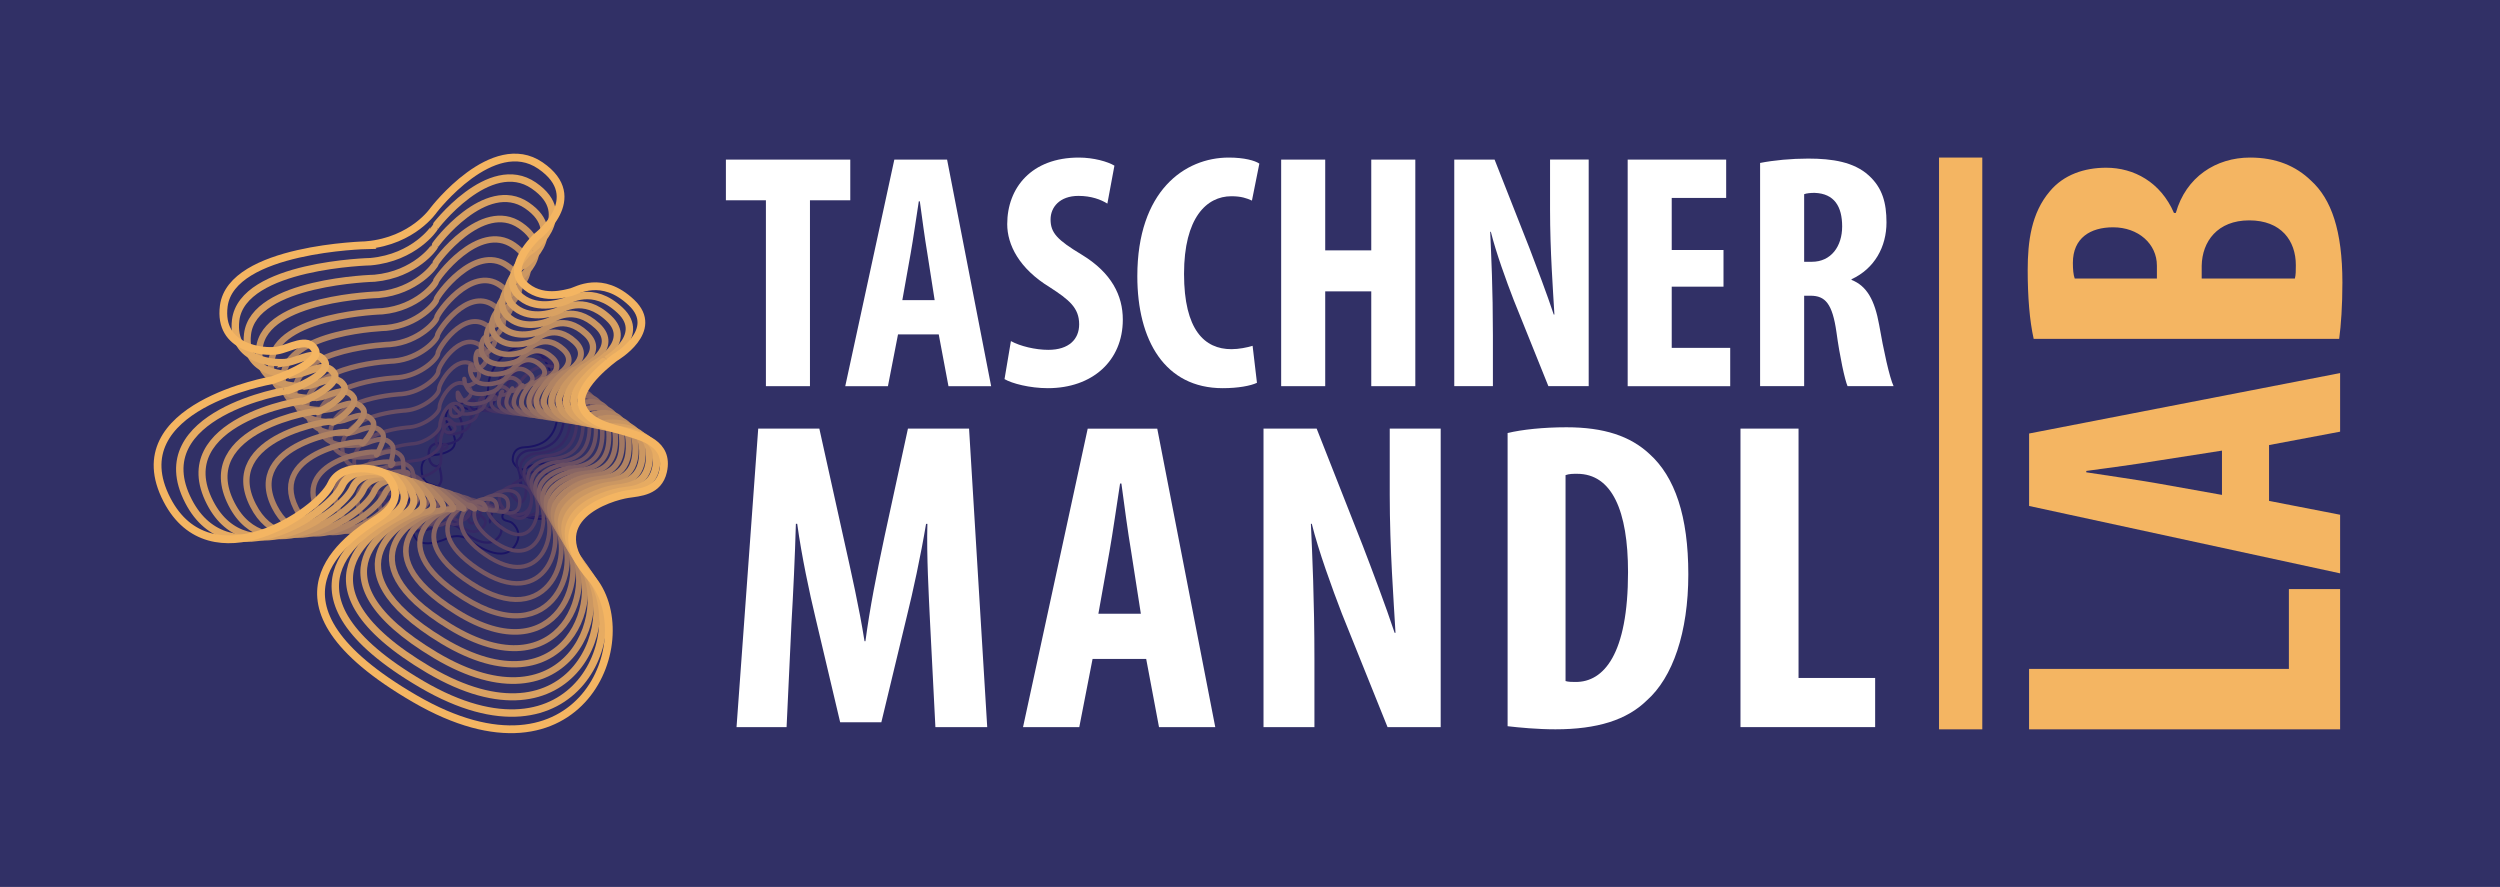 <?xml version="1.0" encoding="UTF-8"?>
<svg id="Layer_1" data-name="Layer 1" xmlns="http://www.w3.org/2000/svg" viewBox="0 0 637.35 226.11">
  <defs>
    <style>
      .cls-1 {
        stroke: #e6ab62;
        stroke-width: 1.89px;
      }

      .cls-1, .cls-2, .cls-3, .cls-4, .cls-5, .cls-6, .cls-7, .cls-8, .cls-9, .cls-10, .cls-11, .cls-12, .cls-13, .cls-14, .cls-15, .cls-16, .cls-17, .cls-18 {
        stroke-miterlimit: 10;
      }

      .cls-1, .cls-2, .cls-3, .cls-4, .cls-5, .cls-6, .cls-7, .cls-8, .cls-9, .cls-11, .cls-12, .cls-13, .cls-14, .cls-15, .cls-16, .cls-17, .cls-18 {
        fill: none;
      }

      .cls-2 {
        stroke: #1b1464;
        stroke-width: .51px;
      }

      .cls-3 {
        stroke: #956f63;
        stroke-width: 1.34px;
      }

      .cls-4 {
        stroke: #6c5063;
        stroke-width: 1.06px;
      }

      .cls-5 {
        stroke: #d9a162;
        stroke-width: 1.8px;
      }

      .cls-6 {
        stroke: #513c63;
        stroke-width: .88px;
      }

      .cls-7 {
        stroke: #362864;
        stroke-width: .69px;
      }

      .cls-19 {
        fill: #f4b562;
      }

      .cls-19, .cls-20, .cls-21 {
        stroke-width: 0px;
      }

      .cls-8 {
        stroke: #cb9762;
        stroke-width: 1.7px;
      }

      .cls-9 {
        stroke: #291e64;
        stroke-width: .6px;
      }

      .cls-20 {
        fill: #313066;
      }

      .cls-10 {
        fill: #fbb03b;
        stroke-width: 11.03px;
      }

      .cls-10, .cls-12 {
        stroke: #f4b562;
      }

      .cls-11 {
        stroke: #5f4663;
        stroke-width: .97px;
      }

      .cls-12 {
        stroke-width: 1.98px;
      }

      .cls-13 {
        stroke: #443264;
        stroke-width: .79px;
      }

      .cls-14 {
        stroke: #be8d62;
        stroke-width: 1.61px;
      }

      .cls-15 {
        stroke: #7a5a63;
        stroke-width: 1.15px;
      }

      .cls-16 {
        stroke: #886563;
        stroke-width: 1.25px;
      }

      .cls-17 {
        stroke: #b08363;
        stroke-width: 1.52px;
      }

      .cls-21 {
        fill: #fff;
      }

      .cls-18 {
        stroke: #a37963;
        stroke-width: 1.43px;
      }
    </style>
  </defs>
  <rect class="cls-20" width="637.35" height="226.11"/>
  <g>
    <g>
      <g>
        <path class="cls-21" d="M195.26,51.06h-10.2v-10.37h31.71v10.37h-10.28v47.39h-11.23v-47.39Z"/>
        <path class="cls-21" d="M228.94,85.25l-2.57,13.2h-10.88l12.51-57.76h13.45l11.23,57.76h-10.88l-2.48-13.2h-10.37ZM238.28,76.51l-1.89-12.08c-.6-3.51-1.37-9.25-1.89-13.11h-.26c-.6,3.86-1.46,9.85-2.06,13.2l-2.14,12h8.23Z"/>
        <path class="cls-21" d="M257.73,86.96c2.31,1.29,6.26,2.23,9.51,2.23,5.31,0,7.88-2.74,7.88-6.51,0-4.2-2.57-6.26-7.46-9.43-7.88-4.8-10.88-10.88-10.88-16.11,0-9.25,6.17-16.97,18.25-16.97,3.77,0,7.37,1.03,9.08,2.06l-1.8,9.68c-1.63-1.03-4.11-1.97-7.37-1.97-4.8,0-7.11,2.91-7.11,6,0,3.43,1.71,5.23,7.97,9,7.63,4.63,10.45,10.46,10.45,16.54,0,10.54-7.8,17.48-19.11,17.48-4.63,0-9.17-1.2-11.05-2.31l1.63-9.68Z"/>
        <path class="cls-21" d="M320.46,97.59c-1.63.77-4.8,1.37-8.74,1.37-14.74,0-21.77-12.17-21.77-28.54,0-21.77,12.08-30.25,23.31-30.25,3.94,0,6.68.77,7.8,1.54l-1.89,9.43c-1.29-.6-2.74-1.11-5.23-1.11-6.34,0-12.08,5.48-12.08,19.79s5.23,19.2,12.08,19.2c1.88,0,4.03-.43,5.4-.86l1.11,9.43Z"/>
        <path class="cls-21" d="M337.85,40.69v23.14h11.74v-23.14h11.23v57.76h-11.23v-24.17h-11.74v24.17h-11.23v-57.76h11.23Z"/>
        <path class="cls-21" d="M370.75,98.45v-57.76h10.28l8.91,22.62c1.71,4.46,4.54,11.91,6.17,16.88h.17c-.34-6.08-1.11-16.11-1.11-26.74v-12.77h9.85v57.76h-10.28l-8.83-21.94c-1.89-4.88-4.54-12.17-5.83-17.4h-.17c.26,5.83.69,14.74.69,26.31v13.03h-9.85Z"/>
        <path class="cls-21" d="M439.39,73.08h-13.2v15.6h14.91v9.77h-26.14v-57.76h25.11v9.77h-13.88v13.28h13.2v9.34Z"/>
        <path class="cls-21" d="M448.73,41.54c3.51-.69,7.97-1.11,12.25-1.11,6.17,0,11.65.86,15.42,4.28,3.51,3.17,4.54,7.03,4.54,12,0,6.17-3,11.74-8.91,14.48v.17c3.94,1.54,5.91,5.23,7.03,11.4,1.11,6.43,2.66,13.54,3.69,15.68h-11.74c-.69-1.63-1.97-7.46-2.83-13.8-1.03-7.2-2.83-9.25-6.6-9.25h-1.63v23.05h-11.23v-56.9ZM459.96,66.74h1.97c4.88,0,7.71-3.94,7.71-9s-1.97-8.4-7.03-8.57c-.94,0-2.06.09-2.66.34v17.22Z"/>
      </g>
      <g>
        <path class="cls-21" d="M237.11,158.73c-.34-7.23-.9-17.05-.68-25.18h-.34c-1.35,8.13-3.39,17.5-4.85,23.37l-6.55,27.21h-10.5l-6.32-26.76c-1.47-6.1-3.5-15.58-4.63-23.83h-.34c-.23,8.24-.68,17.84-1.13,25.41l-1.24,26.42h-12.76l5.53-76.1h15.58l6.1,27.55c2.14,9.6,4.06,18.07,5.42,26.65h.23c1.13-8.47,2.82-17.05,4.86-26.65l5.98-27.55h15.58l4.63,76.1h-13.21l-1.36-26.65Z"/>
        <path class="cls-21" d="M278.54,167.99l-3.39,17.39h-14.34l16.49-76.1h17.73l14.79,76.1h-14.34l-3.27-17.39h-13.66ZM290.85,156.47l-2.48-15.92c-.79-4.63-1.81-12.19-2.48-17.28h-.34c-.79,5.08-1.92,12.98-2.71,17.39l-2.82,15.81h10.84Z"/>
        <path class="cls-21" d="M322.12,185.37v-76.1h13.55l11.74,29.81c2.26,5.87,5.98,15.7,8.13,22.24h.23c-.45-8.02-1.47-21.23-1.47-35.23v-16.82h12.99v76.1h-13.55l-11.63-28.91c-2.48-6.44-5.98-16.03-7.68-22.92h-.23c.34,7.68.9,19.42.9,34.67v17.16h-12.99Z"/>
        <path class="cls-21" d="M384.34,110.4c3.73-.9,9.15-1.47,15.02-1.47,9.6,0,16.26,2.26,21.12,6.77,6.55,5.87,9.94,15.92,9.94,30.71s-3.95,26.31-10.61,32.18c-5.08,4.97-12.65,7.34-23.26,7.34-4.63,0-9.26-.45-12.2-.79v-74.75ZM399.13,173.63c.68.23,1.81.23,2.6.23,7.11,0,13.32-7,13.32-28,0-15.58-4.06-25.07-12.99-25.07-1.02,0-2.03,0-2.94.34v52.51Z"/>
        <path class="cls-21" d="M443.73,109.27h14.79v63.57h19.53v12.53h-34.33v-76.1Z"/>
      </g>
    </g>
    <g>
      <path class="cls-19" d="M517.29,185.94v-15.41h66.24v-20.35h13.06v35.76h-79.29Z"/>
      <path class="cls-19" d="M578.47,127.7l18.12,3.53v14.94l-79.29-17.18v-18.47l79.29-15.41v14.94l-18.12,3.41v14.24ZM566.47,114.88l-16.59,2.59c-4.82.82-12.71,1.88-18,2.59v.35c5.29.82,13.53,2,18.12,2.82l16.47,2.94v-11.29Z"/>
      <path class="cls-19" d="M518.47,86.41c-1.06-4.71-1.53-10.82-1.53-17.53,0-7.41.94-14.59,5.65-20.12,3.53-4.24,8.82-6,14.35-6,7.06,0,13.88,3.65,17.29,11.53h.47c2.59-9.18,10.24-14.12,18.94-14.12,6.59,0,11.65,2.12,15.53,5.88,5.18,4.71,8,12.71,8,26,0,5.88-.35,10.82-.82,14.35h-77.88ZM549.88,71v-3.29c0-5.53-4.71-9.76-11.18-9.76-5.76,0-10.24,2.71-10.24,9.06,0,1.65.12,3.06.47,4h20.94ZM585.06,71c.24-.94.24-2,.24-3.41,0-6.24-3.76-11.41-11.88-11.41s-12,5.41-12.12,11.53v3.29h23.76Z"/>
    </g>
    <g>
      <path class="cls-2" d="M119.57,137.63s7.91,6.42,11.43,1.91c2.61-3.34.17-5.9-.66-6.37s-2.52-.28-2.23-1.8,4.08-.46,4.08-.46c0,0,10.2,5.32,12.4-4.92,1.97-9.2-7.98-8.51-10.26-6.73-1.81,1.41-3.64-1.14-3.62-1.98s.14-3.06,2.83-3.24c2.68-.17,11.86-.67,7.47-17.03-4.38-16.36-16.36-6.01-16.54,1.57s-5.44,5.83-6.57,5.21c-.75-.41-1.88-1.32-3.23.19-1.86,2.07-.61,3.97-.04,5.02s1.88,2.76,1.14,4.63c-.74,1.87-4.42,2.31-4.42,2.31,0,0-4.07,0-3.87,3.83s2.52,3.68,2.88,3.84,2.26.69,2.31,3.06-3.27,3.3-3.27,3.3c0,0-5,.74-4.02,5.82.98,5.08,8.47,1.51,8.47,1.51,0,0,2.82-1.59,5.71.33Z"/>
      <path class="cls-9" d="M111.15,134.31c.2-.03,3.13-1.72,5.96.29.12.22,6.74,6.5,10.03,2.28,2.44-3.13-2.24-5.11-2.29-4.06-.05.9.05-.06.53-1.95.45-1.79,4.61-.68,4.7-.57s9.91,5.39,11.48-3.92c1.41-8.31-9.8-6.6-9.02-3.44.72,2.93.22-2.05-.59-3.78s.45-4.16,3.24-4.36c2.69-.19,11.61-.66,7.57-16.32-4.01-15.78-15.68-6.18-16.07.85-.39,7.03-5.79,5.36-6.9,4.44-.8-.67-1.23-1.98-2.5-.57-1.74,1.94.17,3.29.22,3.83s.89,2.4.11,4.17c-.78,1.77-4.63,2.32-4.91,2.03s-3.6-.75-3.41,2.84,3.18,2.83,2.76,2.47.42,1.35.47,3.58-3.39,3.59-4.13,3.66c0,0-6.88.74-6.05,6.43s8.58,2.16,8.79,2.13Z"/>
      <path class="cls-7" d="M108.45,131.31c.41-.06,3.44-1.86,6.21.26.24.43,5.56,6.59,8.64,2.65,2.28-2.92-4.71-4.33-3.92-1.76.69,2.25,2.62.16,3.28-2.09.6-2.05,5.14-.89,5.33-.68s9.62,5.45,10.57-2.92c.84-7.44-11.31-4.63-7.79-.15s4.09-2.97,2.44-5.59.76-5.26,3.66-5.49c2.71-.21,11.3-.65,7.66-15.62s-15-6.36-15.6.13c-.6,6.49-6.12,4.87-7.22,3.66-.85-.94-.57-2.65-1.76-1.33-1.63,1.81.94,2.62.48,2.65s-.1,2.04-.92,3.71-4.84,2.33-5.4,1.75-3.14-1.5-2.96,1.85c.18,3.35,3.84,1.99,2.64,1.09s-1.42,2.02-1.38,4.1-3.51,3.87-4.99,4.01c0,0-8.75.75-8.08,7.03.63,5.82,8.7,2.8,9.1,2.74Z"/>
      <path class="cls-13" d="M105.74,128.32c.61-.09,3.75-1.99,6.46.22.36.65,4.38,6.67,7.24,3.01,2.12-2.71-7.17-3.54-5.56.55,1.42,3.61,5.19.38,6.04-2.23.75-2.32,5.67-1.11,5.95-.79s9.33,5.5,9.65-1.92c.28-6.56-12.83-2.75-6.55,3.14s7.95-3.88,5.47-7.4,1.07-6.36,4.07-6.62c2.72-.23,11.02-.63,7.76-14.92s-14.32-6.53-15.13-.59-6.45,4.37-7.54,2.89c-.9-1.22.08-3.31-1.02-2.09-1.51,1.68,1.71,1.94.75,1.46s-1.09,1.69-1.95,3.26c-.85,1.57-5.04,2.33-5.89,1.48s-2.67-2.25-2.5.87,4.5,1.14,2.52-.29-3.26,2.68-3.22,4.61-3.63,4.16-5.86,4.37c0,0-10.62.75-10.11,7.64.46,6.19,8.81,3.45,9.42,3.36Z"/>
      <path class="cls-6" d="M103.04,125.32c.81-.12,4.5-2.54,6.72.19.62.77,3.2,6.76,5.84,3.38,1.96-2.51-9.63-2.75-7.19,2.85,2.17,4.97,7.76.6,8.79-2.37.9-2.59,6.21-1.32,6.57-.9s9.05,5.55,8.74-.92c-.28-5.69-14.37-.9-5.32,6.43s11.81-4.8,8.5-9.21,1.37-7.46,4.48-7.74c2.74-.25,10.75-.63,7.85-14.22s-13.64-6.71-14.66-1.3-6.77,3.86-7.86,2.12c-.94-1.5.73-3.98-.29-2.85-1.4,1.55,2.48,1.26,1.01.27-1.47-1-2.09,1.33-2.98,2.8-.89,1.47-5.25,2.34-6.38,1.2s-2.2-2.99-2.05-.12,5.16.29,2.41-1.66-5.11,3.34-5.06,5.13-3.76,4.44-6.72,4.72c0,0-12.48.75-12.13,8.24.3,6.55,8.92,4.09,9.73,3.97Z"/>
      <path class="cls-11" d="M100.33,122.33c1.02-.15,4.78-2.63,6.97.15.77.98,2.03,6.84,4.44,3.75,1.79-2.3-12.09-1.96-8.82,5.16,2.91,6.34,10.33.82,11.55-2.52,1.04-2.86,6.74-1.54,7.2-1.01s8.77,5.59,7.82.08c-.83-4.83-15.91.96-4.08,9.72,11.92,8.83,15.67-5.71,11.53-11.02-4.15-5.31,1.68-8.56,4.9-8.87,2.75-.27,10.47-.62,7.94-13.52s-12.96-6.88-14.19-2.02c-1.23,4.86-7.08,3.35-8.18,1.35-.98-1.78,1.38-4.64.45-3.61-1.28,1.42,3.25.59,1.27-.92s-3.08.97-4,2.35-5.46,2.35-6.87.93-1.74-3.74-1.6-1.11,5.82-.55,2.29-3.04-6.95,4.01-6.91,5.64-3.88,4.73-7.58,5.08c0,0-14.33.75-14.16,8.85.15,6.91,9.03,4.74,10.05,4.59Z"/>
      <path class="cls-4" d="M97.62,119.33c1.22-.18,5.07-2.71,7.22.12.9,1.18.85,6.93,3.05,4.11,1.63-2.09-14.55-1.17-10.46,7.46,3.65,7.7,12.9,1.04,14.31-2.66,1.19-3.12,7.27-1.75,7.82-1.13s8.49,5.61,6.91,1.08c-1.39-3.99-17.46,2.81-2.85,13.02s19.54-6.63,14.56-12.83,1.99-9.65,5.31-10c2.76-.29,10.2-.61,8.04-12.82-2.29-12.89-12.28-7.05-13.72-2.74s-7.4,2.84-8.51.58c-1.01-2.06,2.03-5.31,1.18-4.37-1.16,1.29,4.02-.09,1.54-2.11s-4.07.61-5.03,1.89-5.67,2.36-7.36.65c-1.69-1.71-1.27-4.49-1.14-2.1s6.48-1.4,2.17-4.41-8.79,4.67-8.75,6.16-4,5.01-8.45,5.43c0,0-16.18.74-16.19,9.45,0,7.28,9.14,5.39,10.36,5.2Z"/>
      <path class="cls-15" d="M94.92,116.34c1.42-.21,5.34-2.8,7.47.09,1.03,1.4-.33,7.01,1.65,4.48,1.47-1.88-17.02-.37-12.09,9.77,4.38,9.07,15.46,1.26,17.06-2.8,1.34-3.39,7.8-1.97,8.44-1.24s8.19,5.61,5.99,2.09c-1.97-3.16-19.01,4.65-1.61,16.31,17.48,11.71,23.4-7.54,17.58-14.64-5.81-7.09,2.29-10.75,5.73-11.13,2.78-.31,9.94-.6,8.13-12.12-1.93-12.32-11.6-7.23-13.26-3.46s-7.71,2.33-8.83-.2c-1.04-2.35,2.68-5.97,1.92-5.13-1.05,1.16,4.8-.77,1.8-3.3s-5.06.25-6.06,1.43-5.88,2.37-7.85.37-.8-5.24-.69-3.08,7.14-2.25,2.05-5.79-10.63,5.33-10.6,6.67-4.12,5.3-9.31,5.79c0,0-18.03.74-18.22,10.06-.15,7.64,9.26,6.03,10.68,5.82Z"/>
      <path class="cls-16" d="M92.21,113.34c1.63-.24,5.62-2.89,7.72.05,1.15,1.62-1.51,7.1.25,4.85,1.3-1.67-19.48.42-13.72,12.07,5.13,10.43,18.03,1.48,19.82-2.95,1.48-3.66,8.33-2.18,9.07-1.35s7.85,5.61,5.08,3.09c-2.58-2.34-20.56,6.5-.38,19.6,20.27,13.15,27.26-8.46,20.61-16.44-6.65-7.99,2.6-11.84,6.14-12.25,2.79-.32,9.67-.6,8.23-11.42-1.57-11.75-10.93-7.4-12.79-4.17s-8.02,1.82-9.15-.97c-1.07-2.63,3.33-6.64,2.65-5.88-.93,1.03,5.57-1.44,2.06-4.49s-6.05-.11-7.09.98-6.09,2.38-8.34.1c-2.25-2.28-.34-5.99-.23-4.07s7.8-3.09,1.93-7.16-12.47,6-12.44,7.19-4.25,5.59-10.17,6.14c0,0-19.87.74-20.25,10.66-.3,8.01,9.37,6.68,10.99,6.44Z"/>
      <path class="cls-3" d="M89.51,110.35c1.83-.27,5.9-2.99,7.97.02,1.27,1.84-2.68,7.18-1.14,5.21,1.14-1.46-21.94,1.21-15.36,14.38,5.87,11.8,20.59,1.7,22.58-3.09,1.63-3.93,8.86-2.4,9.69-1.46s7.48,5.63,4.16,4.09-22.11,8.35.86,22.89c23.05,14.59,31.12-9.37,23.64-18.25s2.91-12.94,6.56-13.38c2.81-.34,9.41-.6,8.32-10.72-1.21-11.18-10.25-7.57-12.32-4.89s-8.32,1.31-9.47-1.74,3.98-7.3,3.39-6.64c-.81.9,6.34-2.12,2.33-5.68s-7.04-.46-8.12.52-6.3,2.39-8.83-.18.13-6.73.22-5.06,8.46-3.94,1.81-8.54-14.31,6.66-14.28,7.7-4.37,5.87-11.03,6.5c0,0-21.71.74-22.27,11.27-.45,8.37,9.48,7.33,11.31,7.05Z"/>
      <path class="cls-18" d="M86.8,107.35c2.03-.3,6.17-3.08,8.22-.02,1.38,2.06-3.86,7.27-2.54,5.58.98-1.25-24.39,2-16.99,16.68,6.61,13.16,23.16,1.92,25.33-3.23,1.77-4.2,9.39-2.61,10.31-1.57s7.09,5.7,3.24,5.09-23.66,10.2,2.1,26.18,34.99-10.29,26.67-20.06c-8.31-9.77,3.21-14.03,6.97-14.51,2.82-.36,9.16-.6,8.41-10.01-.84-10.61-9.57-7.75-11.85-5.61s-8.63.81-9.79-2.51,4.63-7.97,4.12-7.4c-.7.78,7.11-2.79,2.59-6.87s-8.03-.82-9.15.06-6.51,2.4-9.32-.45c-2.81-2.85.6-7.48.67-6.05s9.13-4.79,1.7-9.92c-7.43-5.13-16.15,7.33-16.13,8.22s-4.49,6.16-11.9,6.85c0,0-23.55.74-24.3,11.87-.59,8.74,9.59,7.97,11.63,7.67Z"/>
      <path class="cls-17" d="M84.1,104.35c2.24-.34,6.45-3.18,8.47-.05,1.48,2.29-5.04,7.36-3.94,5.95.81-1.04-26.85,2.79-18.62,18.99,7.36,14.52,25.72,2.14,28.09-3.37,1.92-4.47,9.92-2.82,10.93-1.68s6.73,5.8,2.33,6.09-25.22,12.05,3.33,29.47,38.85-11.2,29.7-21.87,3.52-15.13,7.39-15.64c2.83-.37,8.91-.6,8.51-9.31-.46-10.04-8.89-7.92-11.38-6.33s-8.94.3-10.12-3.28,5.28-8.63,4.86-8.16c-.58.65,7.88-3.47,2.85-8.06-5.03-4.59-9.02-1.18-10.18-.39s-6.72,2.41-9.81-.73,1.06-8.23,1.13-7.03,9.79-5.63,1.58-11.29-17.99,7.99-17.97,8.73-4.61,6.44-12.76,7.2c0,0-25.39.75-26.33,12.48-.73,9.1,9.7,8.62,11.94,8.28Z"/>
      <path class="cls-14" d="M81.39,101.36c2.44-.37,6.72-3.28,8.72-.09,1.58,2.52-6.22,7.44-5.34,6.31.65-.84-29.31,3.58-20.25,21.29,8.1,15.88,28.28,2.35,30.85-3.52,2.06-4.74,10.46-3.04,11.56-1.79s6.4,5.9,1.41,7.09-26.74,13.83,4.57,32.76c31.42,18.84,42.71-12.12,32.73-23.68-9.98-11.56,3.83-16.22,7.8-16.76,2.85-.39,8.67-.6,8.6-8.61-.08-9.48-8.21-8.1-10.91-7.04s-9.24-.21-10.44-4.06,5.93-9.3,5.59-8.92c-.47.52,8.66-4.15,3.12-9.25-5.54-5.1-10.02-1.54-11.21-.85s-6.93,2.42-10.3-1.01c-3.37-3.42,1.53-8.98,1.58-8.02s10.45-6.48,1.46-12.67-19.83,8.65-19.82,9.25-4.74,6.73-13.62,7.56c0,0-27.22.75-28.36,13.08-.87,9.47,9.82,9.26,12.26,8.9Z"/>
      <path class="cls-8" d="M78.68,98.36c2.64-.4,6.99-3.38,8.97-.12,1.68,2.75-7.39,7.53-6.73,6.68.49-.63-31.76,4.37-21.89,23.6,8.85,17.25,30.84,2.57,33.6-3.66,2.2-5.01,10.99-3.25,12.18-1.9s6.09,5.99.5,8.09-28.3,15.7,5.8,36.05c34.19,20.29,46.57-13.03,35.76-25.49-10.81-12.45,4.14-17.31,8.22-17.89,2.86-.4,8.44-.6,8.7-7.91.31-8.91-7.53-8.27-10.45-7.76-2.92.51-9.55-.72-10.76-4.83s6.58-9.96,6.33-9.68c-.35.39,9.43-4.82,3.38-10.44-6.05-5.61-11.01-1.9-12.23-1.31s-7.14,2.43-10.79-1.28c-3.65-3.71,2-9.73,2.04-9.01s11.11-7.33,1.34-14.04c-9.77-6.72-21.67,9.32-21.66,9.76s-4.86,7.01-14.49,7.91c0,0-29.05.75-30.38,13.69-1.01,9.83,9.93,9.91,12.57,9.51Z"/>
      <path class="cls-5" d="M75.98,95.37c2.85-.43,7.26-3.48,9.23-.16,1.77,2.99-8.57,7.61-8.13,7.05.33-.42-34.22,5.16-23.52,25.9,9.59,18.61,33.41,2.79,36.36-3.8,2.35-5.28,11.52-3.47,12.8-2.01s5.78,6.08-.42,9.09c-6.27,3.05-29.86,17.56,7.04,39.35,36.96,21.74,50.44-13.95,38.79-27.29-11.65-13.35,4.45-18.4,8.63-19.02,2.88-.41,8.22-.6,8.79-7.21.72-8.34-6.85-8.44-9.98-8.48-3.13-.03-9.85-1.23-11.08-5.6s7.23-10.63,7.06-10.44c-.23.26,10.2-5.5,3.64-11.63-6.56-6.13-12-2.25-13.26-1.76s-7.35,2.44-11.28-1.56c-3.93-3.99,2.46-10.47,2.49-10s11.77-8.18,1.22-15.42c-10.55-7.24-23.51,9.98-23.5,10.28s-4.98,7.3-15.35,8.27c0,0-30.88.75-32.41,14.3-1.15,10.2,10.04,10.56,12.89,10.13Z"/>
      <path class="cls-1" d="M73.27,92.37c3.05-.46,7.53-3.59,9.48-.19s-9.75,7.7-9.53,7.41c.16-.21-36.68,5.95-25.15,28.21,10.34,19.97,35.98,3.01,39.11-3.94,2.5-5.55,12.05-3.68,13.43-2.12s5.47,6.16-1.33,10.09-31.43,19.42,8.27,42.64c39.72,23.19,54.3-14.86,41.82-29.1-12.48-14.24,4.75-19.5,9.05-20.14,2.89-.43,8.01-.59,8.89-6.51,1.15-7.77-6.17-8.62-9.51-9.2s-10.15-1.74-11.4-6.37,7.88-11.29,7.8-11.2c-.12.13,10.97-6.18,3.9-12.82-7.07-6.64-12.99-2.61-14.29-2.22s-7.56,2.44-11.77-1.83c-4.21-4.28,2.93-11.22,2.94-10.98s12.43-9.02,1.1-16.8c-11.33-7.77-25.35,10.65-25.35,10.79s-5.1,7.58-16.21,8.62c0,0-32.7.76-34.44,14.9-1.28,10.57,10.15,11.2,13.2,10.75Z"/>
      <path class="cls-12" d="M93.52,62.51s-34.54.76-36.47,15.51c-1.43,10.94,10.26,11.85,13.52,11.36s7.8-3.69,9.73-.23-10.93,7.78-10.93,7.78c0,0-39.14,6.74-26.79,30.51,11.08,21.33,38.54,3.23,41.87-4.09,2.65-5.82,12.58-3.9,14.05-2.23s5.17,6.24-2.25,11.09c-7.42,4.85-32.99,21.28,9.51,45.93,42.49,24.65,58.16-15.78,44.85-30.91s5.06-20.59,9.46-21.27c2.91-.45,7.82-.58,8.98-5.81,1.6-7.18-5.49-8.79-9.04-9.91s-10.46-2.24-11.73-7.14c-1.27-4.9,8.53-11.96,8.53-11.96,0,0,11.74-6.85,4.17-14.01-7.57-7.15-13.98-2.97-15.32-2.67s-7.77,2.45-12.26-2.11c-4.49-4.56,3.4-11.97,3.4-11.97,0,0,13.09-9.87.98-18.17s-27.19,11.31-27.19,11.31c0,0-5.23,7.87-17.08,8.98Z"/>
    </g>
    <line class="cls-10" x1="499.85" y1="40.17" x2="499.85" y2="185.94"/>
  </g>
</svg>